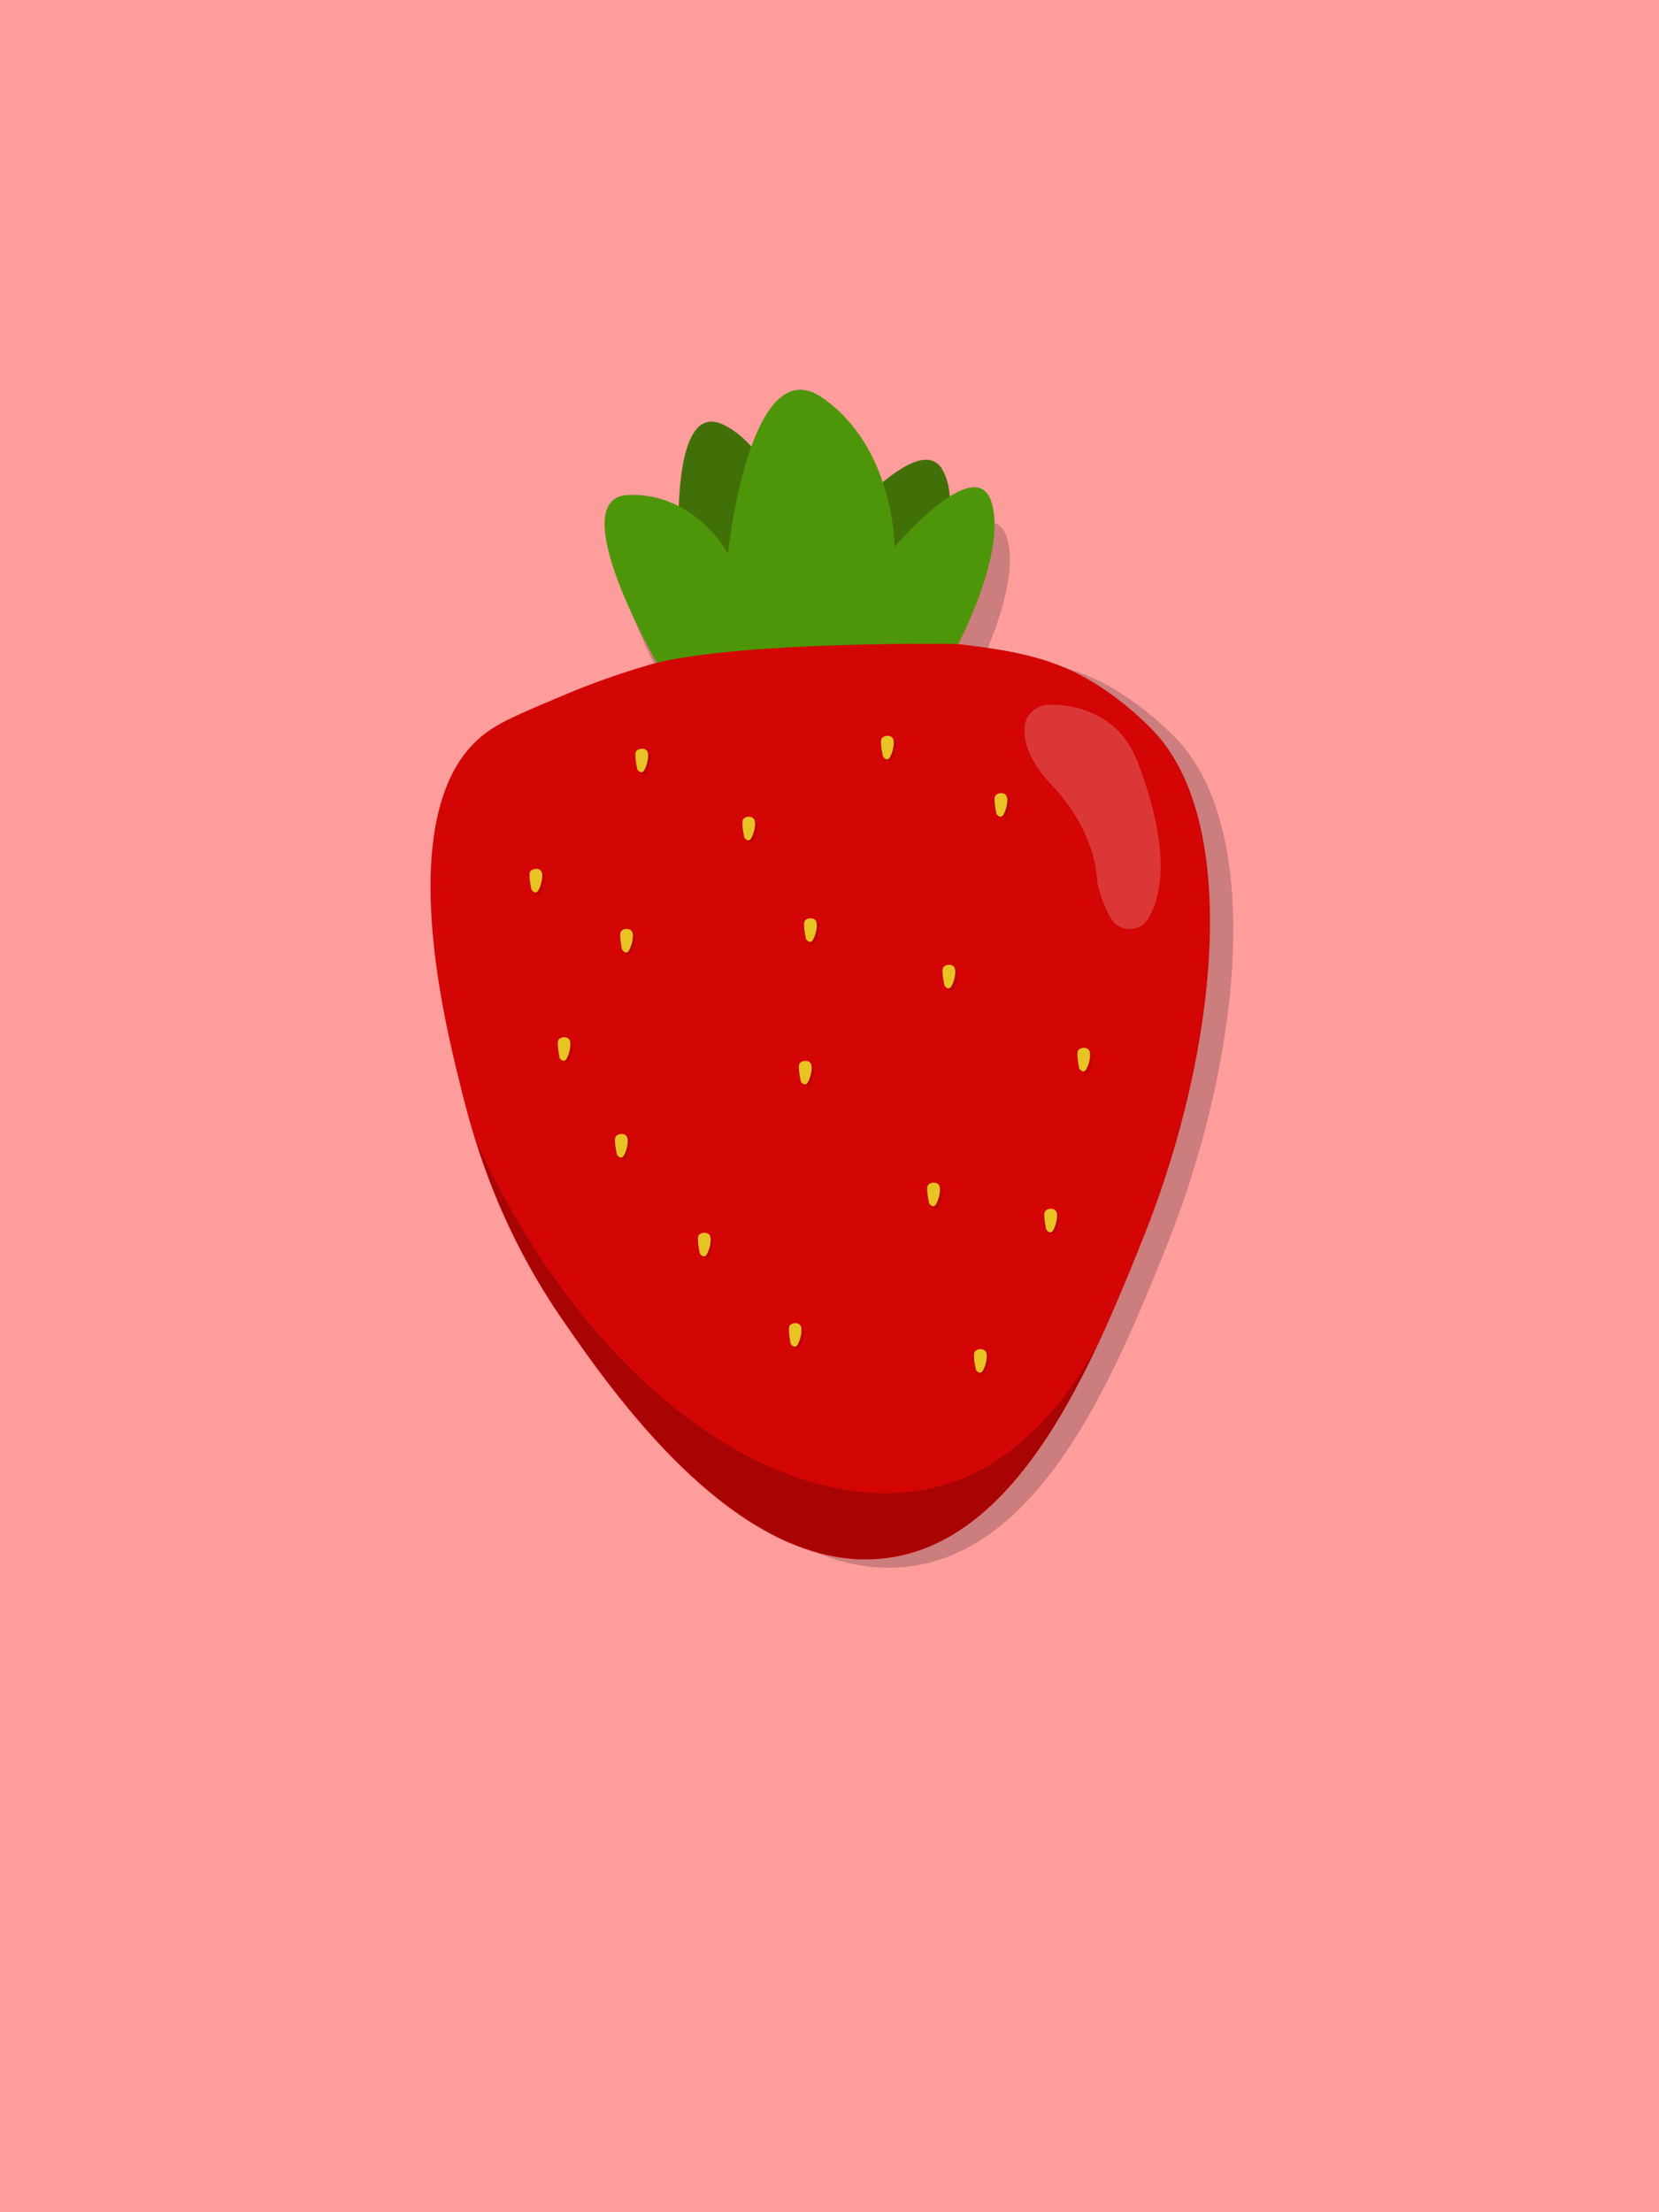 <svg xmlns="http://www.w3.org/2000/svg" viewBox="0 0 750 1000"><title>truskawkaZasób 1</title><g id="Warstwa_2" data-name="Warstwa 2"><g id="Warstwa_2-2" data-name="Warstwa 2"><rect width="750" height="1000" style="fill:#ff9c9c"/></g><g id="Warstwa_1-2" data-name="Warstwa 1"><path d="M440,306.94s-9.71-.15-24.3,0c-3.68,7-6.37,11.4-6.37,11.4l-27.84-10.67c-27.3,1-58,3.14-77.67,7.76,0,0-43.16-74.82-12.79-75.84a45.41,45.41,0,0,1,22.7,5.09c1-23.48,5.68-43.64,20-36.91a41.1,41.1,0,0,1,12.81,9.94c6.63-18.33,16.85-32.52,32-22.14,14.88,10.22,23,25.08,27.45,38.26,11.93-9.85,22.43-14.22,27.19-5.26a29.31,29.31,0,0,1,3.11,11.71c8.14-5.13,15.83-6.72,18.77,2.38C462.36,265.14,440,306.94,440,306.94Z" style="opacity:0.2"/><path d="M527.54,562.85c-23.95,59.84-57,138.82-117.73,145.37-65.41,7.06-122-74.66-144.46-107.1-31.12-44.94-41.58-85.88-47-107.88-6.85-27.88-31.48-125.9,11.77-158.17,6.92-5.16,16.84-9.33,34.81-16.89a349.52,349.52,0,0,1,59.93-19.27,326.75,326.75,0,0,1,59.76-7.41,320,320,0,0,1,47.73,2c29.23,3.52,48,5.27,68.59,16.44a138.08,138.08,0,0,1,31.56,24.76C572.07,377.51,560.4,480.78,527.54,562.85Z" style="opacity:0.2"/><path d="M309.61,287.16s-13.53-109.72,17.24-95.26,44.57,84,44.57,84" style="fill:#417009"/><path d="M344.9,280.4s67-94.79,81.37-67.7-23.81,89.78-23.81,89.78" style="fill:#417009"/><path d="M517,559.13C493.07,619,460,698,399.29,704.5c-65.41,7.06-122-74.67-144.46-107.1-31.12-44.95-41.58-85.88-47-107.89-6.84-27.87-31.48-125.9,11.78-158.16,6.91-5.17,16.84-9.34,34.8-16.9a349.8,349.8,0,0,1,59.94-19.27,327.54,327.54,0,0,1,59.76-7.41,323,323,0,0,1,47.73,2c29.22,3.52,48,5.27,68.59,16.44A138.08,138.08,0,0,1,522,331C561.55,373.79,549.88,477.05,517,559.13Z" style="fill:#d30505"/><path d="M296.93,299.56s-43.14-74.82-12.77-75.84,44.95,26.61,44.95,26.61,9.72-93.16,42.52-70.63,32.8,67.56,32.8,67.56,36.44-43,43.73-20.47-15,64.33-15,64.33S339.31,289.6,296.93,299.56Z" style="fill:#4e9609"/><path d="M463.38,327.52c.82-5.32,6-9.17,12-9,11,.25,30.36,4,38.72,25.48,10.71,27.58,15.07,55.16,4.61,71.83-3.47,5.53-12.55,5.43-16.08-.07-3.22-5-5.28-11.7-6.15-15a16.26,16.26,0,0,1-.52-3.39c-.27-5.18-2.54-23.5-20.65-42.67C464.14,342.87,462.45,333.64,463.38,327.52Z" style="fill:#fff;opacity:0.2"/><path d="M497.43,605.34c-22.27,48-52.31,94-98.06,99-65.42,7.06-122-74.66-144.48-107.11a300,300,0,0,1-40-82.26v0C269.07,634.31,362.13,692,429.05,670.54,440.54,666.85,471.79,654.19,497.43,605.34Z" style="opacity:0.2"/><path d="M358.62,608.59s1.76,2.61,3.11.31,2.34-6.78,1.36-8.51-4.06-1.49-5,0S358.62,608.59,358.62,608.59Z" style="opacity:0.1"/><path d="M357.48,607.5s1.77,2.61,3.12.31,2.34-6.79,1.36-8.51-4.07-1.5-5,0S357.48,607.5,357.48,607.5Z" style="fill:#e8c325"/><path d="M317.55,567.75s1.76,2.61,3.12.31,2.34-6.78,1.35-8.51-4.06-1.49-5,0S317.55,567.75,317.55,567.75Z" style="opacity:0.1"/><path d="M316.42,566.66s1.76,2.61,3.12.31,2.33-6.79,1.35-8.51-4.06-1.5-5.05,0S316.42,566.66,316.42,566.66Z" style="fill:#e8c325"/><path d="M280.05,523s1.76,2.61,3.12.31,2.34-6.78,1.35-8.51-4.06-1.49-5,0S280.05,523,280.05,523Z" style="opacity:0.1"/><path d="M278.92,522s1.76,2.61,3.12.31,2.34-6.78,1.35-8.51-4.06-1.49-5.05,0S278.92,522,278.92,522Z" style="fill:#e8c325"/><path d="M254.11,479.36s1.77,2.61,3.12.31,2.34-6.78,1.36-8.51-4.07-1.49-5,0S254.11,479.36,254.11,479.36Z" style="opacity:0.1"/><path d="M253,478.27s1.77,2.61,3.12.31,2.34-6.78,1.36-8.51-4.07-1.49-5,0S253,478.27,253,478.27Z" style="fill:#e8c325"/><path d="M282.37,430.4s1.76,2.61,3.12.31,2.34-6.79,1.35-8.51-4.06-1.49-5,0S282.37,430.4,282.37,430.4Z" style="opacity:0.1"/><path d="M281.24,429.31s1.76,2.6,3.12.3,2.34-6.78,1.35-8.5-4.06-1.5-5,0S281.24,429.31,281.24,429.31Z" style="fill:#e8c325"/><path d="M241.4,403.25s1.77,2.6,3.12.3,2.34-6.78,1.36-8.5-4.07-1.5-5,0S241.4,403.25,241.4,403.25Z" style="opacity:0.1"/><path d="M240.27,402.15s1.77,2.61,3.12.31,2.34-6.78,1.36-8.51-4.07-1.49-5.05,0S240.27,402.15,240.27,402.15Z" style="fill:#e8c325"/><path d="M289.27,348.93s1.77,2.61,3.12.31,2.34-6.79,1.36-8.51-4.07-1.49-5.05,0S289.27,348.93,289.27,348.93Z" style="opacity:0.1"/><path d="M288.14,347.84s1.77,2.6,3.12.3,2.34-6.78,1.36-8.5-4.07-1.5-5.05,0S288.14,347.84,288.14,347.84Z" style="fill:#e8c325"/><path d="M337.61,379.69s1.77,2.61,3.12.31,2.34-6.78,1.35-8.51-4.06-1.49-5,0S337.61,379.69,337.61,379.69Z" style="opacity:0.1"/><path d="M336.48,378.6s1.76,2.61,3.12.31,2.34-6.78,1.35-8.51-4.06-1.49-5,0S336.48,378.6,336.48,378.6Z" style="fill:#e8c325"/><path d="M400.32,343.05s1.76,2.61,3.12.31,2.33-6.78,1.35-8.51-4.06-1.49-5.05,0S400.32,343.05,400.32,343.05Z" style="opacity:0.1"/><path d="M399.19,342s1.76,2.61,3.11.31,2.34-6.79,1.36-8.51-4.06-1.5-5.05,0S399.19,342,399.19,342Z" style="fill:#e8c325"/><path d="M451.65,369s1.77,2.61,3.12.31,2.34-6.79,1.36-8.51-4.07-1.5-5.05,0S451.65,369,451.65,369Z" style="opacity:0.1"/><path d="M450.52,367.94s1.77,2.6,3.12.3,2.34-6.78,1.36-8.5-4.07-1.5-5.05,0S450.52,367.94,450.52,367.94Z" style="fill:#e8c325"/><path d="M365.52,425.62s1.76,2.6,3.12.3,2.34-6.78,1.35-8.51-4.06-1.49-5,0S365.52,425.62,365.52,425.62Z" style="opacity:0.1"/><path d="M364.39,424.52s1.76,2.61,3.12.31,2.34-6.78,1.35-8.51-4.06-1.49-5.05,0S364.39,424.52,364.39,424.52Z" style="fill:#e8c325"/><path d="M363.2,490s1.76,2.6,3.12.31,2.34-6.79,1.35-8.51-4.06-1.5-5.05,0S363.2,490,363.2,490Z" style="opacity:0.1"/><path d="M362.07,488.94s1.76,2.6,3.12.3,2.34-6.78,1.35-8.5-4.06-1.5-5.05,0S362.07,488.94,362.07,488.94Z" style="fill:#e8c325"/><path d="M421.19,545.14s1.77,2.6,3.12.3,2.34-6.78,1.36-8.5-4.07-1.5-5.05,0S421.19,545.14,421.19,545.14Z" style="opacity:0.1"/><path d="M420.06,544s1.77,2.61,3.12.31,2.34-6.78,1.36-8.51-4.07-1.49-5.05,0S420.06,544,420.06,544Z" style="fill:#e8c325"/><path d="M474.13,556.89s1.77,2.61,3.12.31,2.34-6.78,1.36-8.51-4.07-1.49-5.05,0S474.13,556.89,474.13,556.89Z" style="opacity:0.1"/><path d="M473,555.8s1.77,2.61,3.12.31,2.34-6.79,1.36-8.51-4.07-1.49-5.05,0S473,555.8,473,555.8Z" style="fill:#e8c325"/><path d="M442.35,620.35s1.77,2.6,3.12.31,2.34-6.79,1.35-8.51-4.06-1.5-5,0S442.35,620.35,442.35,620.35Z" style="opacity:0.1"/><path d="M441.22,619.26s1.76,2.6,3.12.3,2.34-6.78,1.35-8.5-4.06-1.5-5.05,0S441.22,619.26,441.22,619.26Z" style="fill:#e8c325"/><path d="M428.1,446.62s1.76,2.61,3.12.31,2.34-6.79,1.35-8.51-4.06-1.5-5.05,0S428.1,446.62,428.1,446.62Z" style="opacity:0.1"/><path d="M427,445.53s1.76,2.6,3.11.3,2.34-6.78,1.36-8.5-4.06-1.5-5.05,0S427,445.53,427,445.53Z" style="fill:#e8c325"/><path d="M489.06,484.15s1.77,2.61,3.12.31,2.34-6.79,1.35-8.51-4.06-1.49-5,0S489.06,484.15,489.06,484.15Z" style="opacity:0.1"/><path d="M487.93,483.06s1.76,2.6,3.12.3,2.34-6.78,1.35-8.5-4.06-1.5-5,0S487.93,483.06,487.93,483.06Z" style="fill:#e8c325"/></g></g></svg>